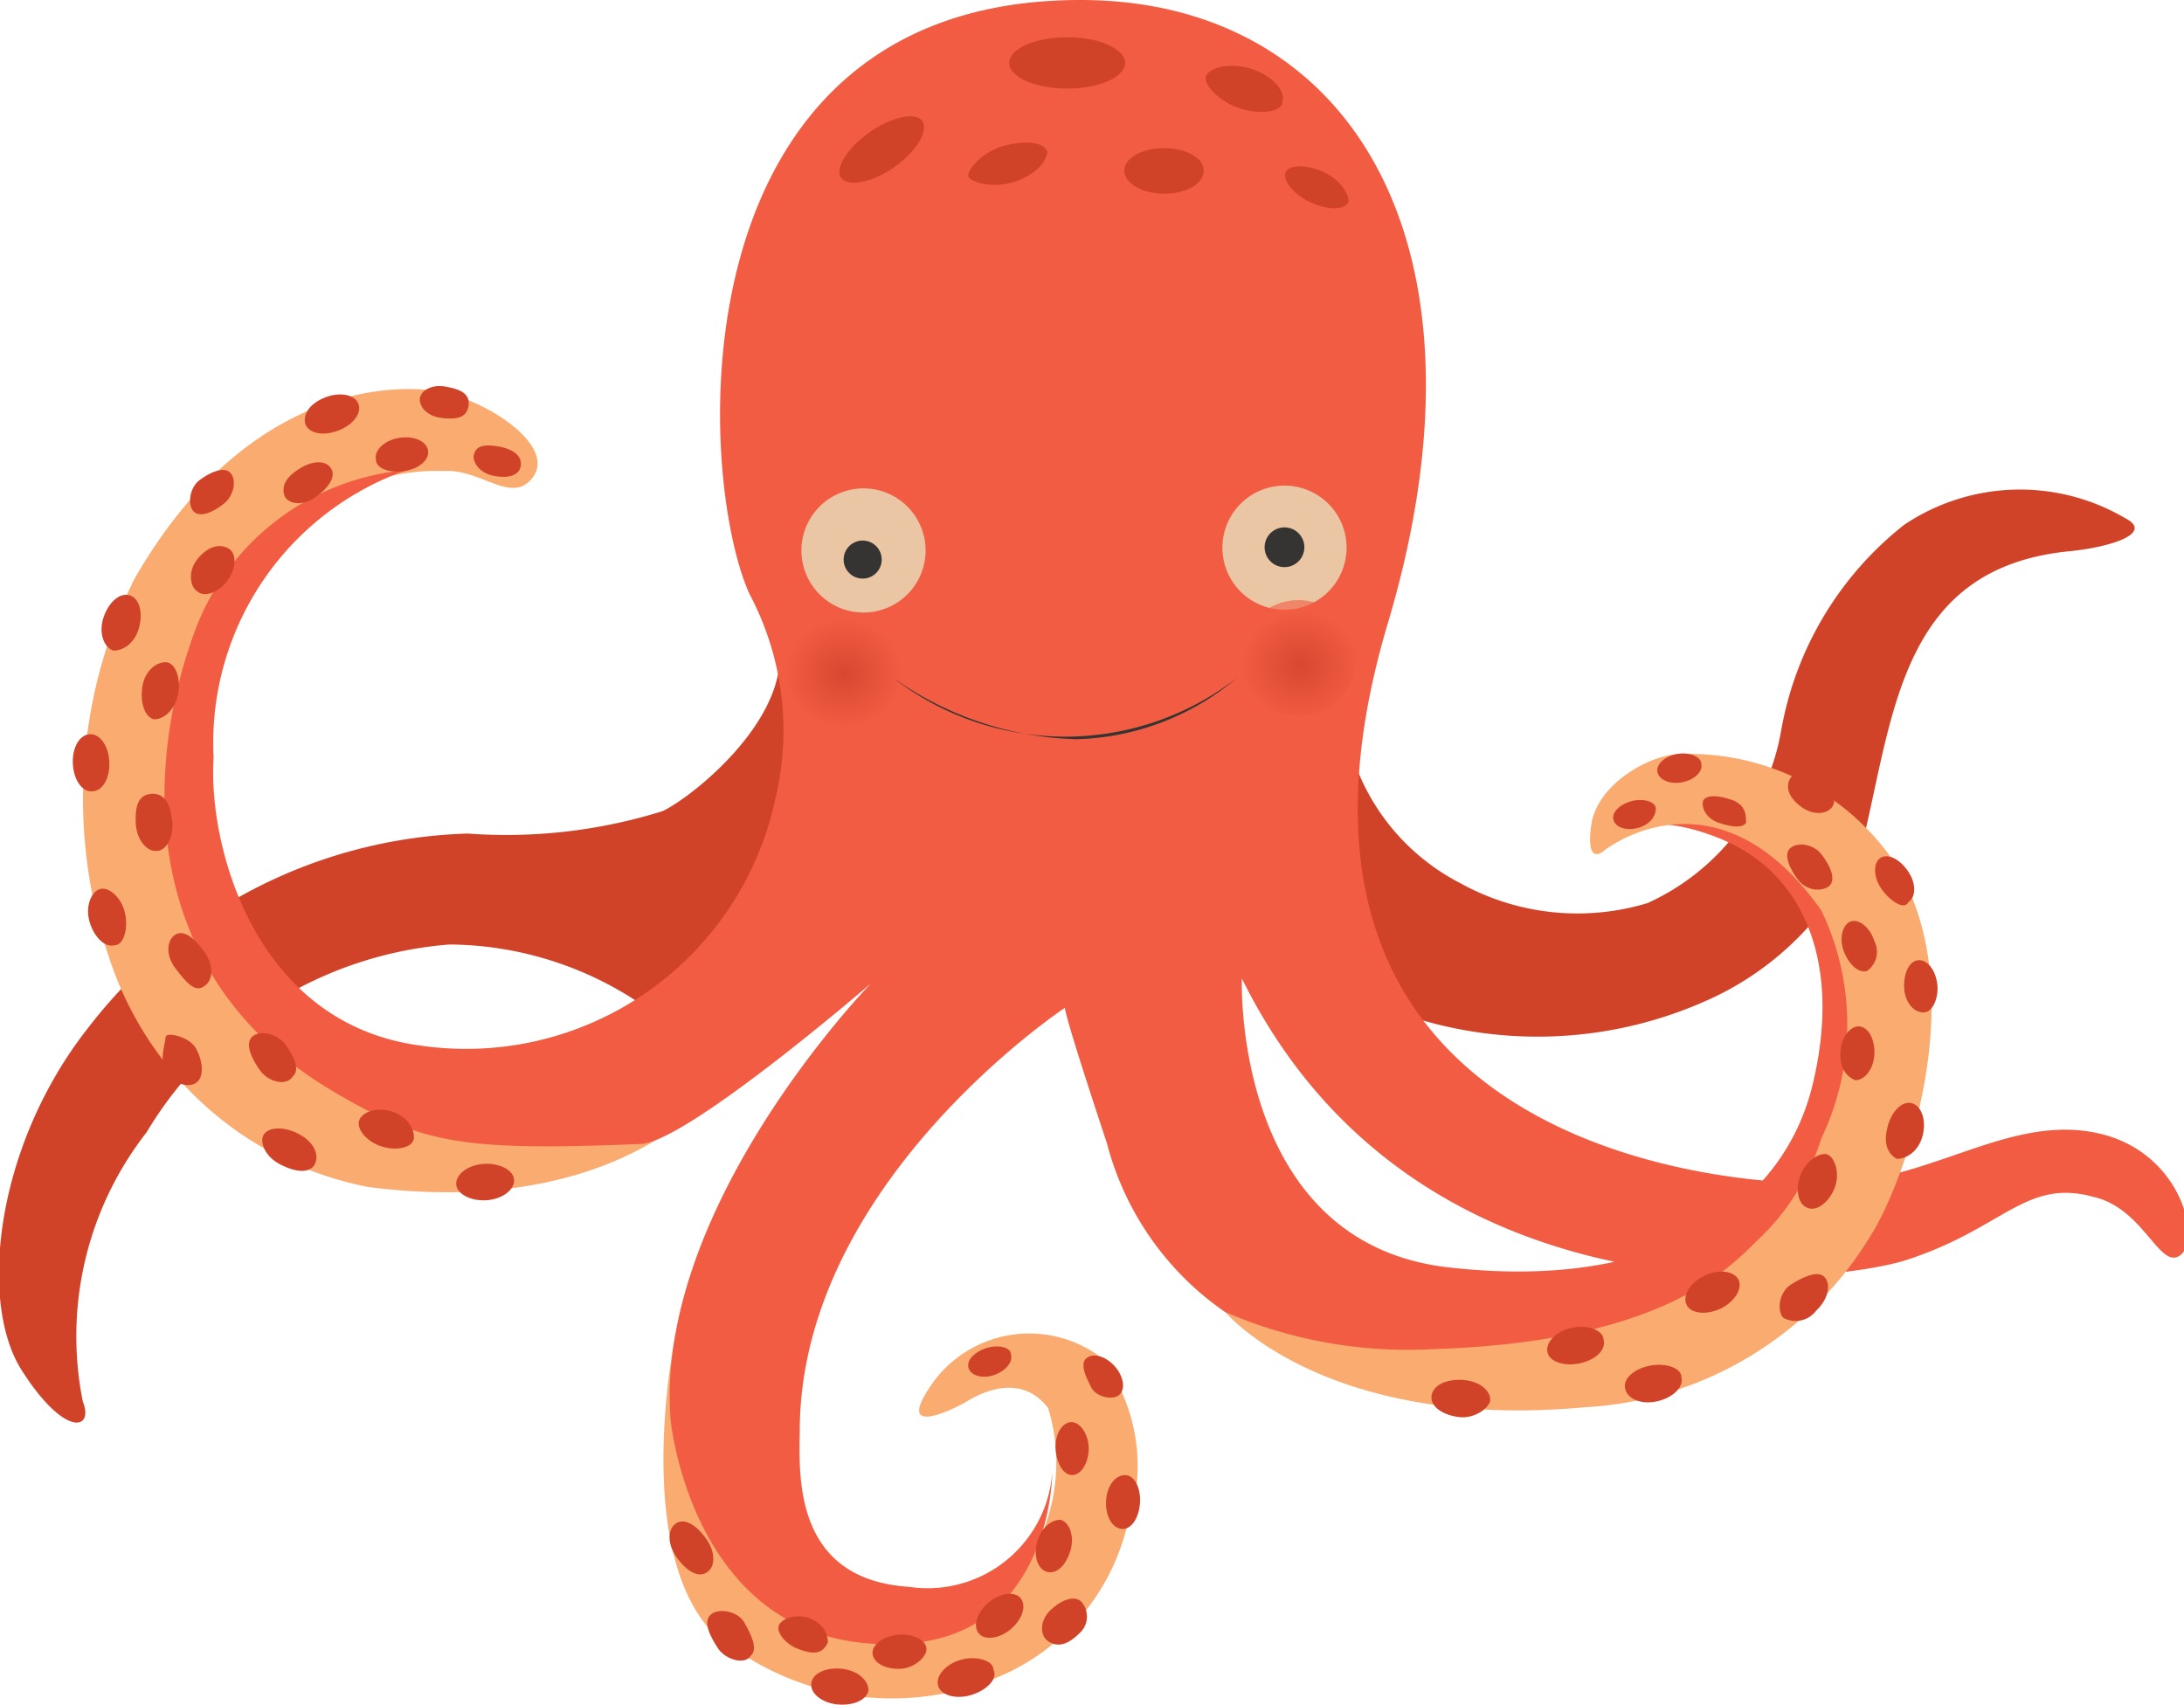 <svg xmlns="http://www.w3.org/2000/svg" xmlns:xlink="http://www.w3.org/1999/xlink" viewBox="0 0 26.38 20.6"><defs><style>.cls-1{fill:#faab6f;}.cls-2{fill:#d14329;}.cls-3{fill:#f15c42;}.cls-4{fill:#eac6a4;}.cls-5{fill:#353433;}.cls-6,.cls-7{opacity:0.6;}.cls-6{fill:url(#radial-gradient);}.cls-7{fill:url(#radial-gradient-2);}</style><radialGradient id="radial-gradient" cx="8.94" cy="5.04" r="0.53" gradientTransform="translate(3.91 1.89) scale(1.32 1.22)" gradientUnits="userSpaceOnUse"><stop offset="0" stop-color="#ca3927"/><stop offset="1" stop-color="#f15c42"/></radialGradient><radialGradient id="radial-gradient-2" cx="4.76" cy="5.12" r="0.53" xlink:href="#radial-gradient"/></defs><g id="Layer_2" data-name="Layer 2"><g id="Layer_2-2" data-name="Layer 2"><path class="cls-1" d="M8.16,16.12s-.52,2.47.4,3.55a3.31,3.31,0,0,0,3.42.62,2.66,2.66,0,0,0,1.63-1.84,2.16,2.16,0,0,0-.31-2.05,1.44,1.44,0,0,0-2,.26c-.57.77.26.34.36.28s.64-.4,1,.07a2.23,2.23,0,0,1-.68,2.35c-.67.33-2.38.67-3.07-.66A6.09,6.09,0,0,1,8.16,16.12Z"/><path class="cls-2" d="M9.07,20c.09-.08,0-.26-.08-.4s-.32-.18-.41-.09,0,.26.09.4S9,20.12,9.07,20Z"/><path class="cls-2" d="M10.49,20.42c0-.12-.13-.24-.32-.26s-.35.05-.37.17.12.24.31.26S10.47,20.54,10.49,20.42Z"/><path class="cls-2" d="M12,20.17c0-.11-.21-.17-.39-.12s-.31.19-.28.31.21.17.39.12S12.06,20.29,12,20.17Z"/><path class="cls-2" d="M13.05,19.34c-.09-.07-.25,0-.37.12s-.13.31,0,.38.25,0,.37-.12S13.14,19.42,13.05,19.34Z"/><path class="cls-2" d="M7.87,12.22a4.18,4.18,0,0,0-2.44-.81,4.69,4.69,0,0,0-3.66,2.27A4,4,0,0,0,1,16.93c.14.35-.22.44-.74-.38s-.32-2.71.81-4.14a6,6,0,0,1,4.58-2.34A6.34,6.34,0,0,0,8,9.8c.35-.16,1.59-1.14,1.4-2.07a3.23,3.23,0,0,1-.2,2.91C8.29,12.14,7.87,12.22,7.87,12.22Z"/><path class="cls-2" d="M16.26,8.85a2.64,2.64,0,0,0,1.38,1.82,2.92,2.92,0,0,0,2.26.24,2.82,2.82,0,0,0,1.61-2.06A4.06,4.06,0,0,1,23,6.34a2.51,2.51,0,0,1,2.67-.08c.35.18-.17.35-.68.4-2,.2-2.11,1.91-2.48,3.47a3.63,3.63,0,0,1-1.88,1.95,5,5,0,0,1-3.66.18c-1.13-.34-.62-1.11-.69-1.4S16.26,8.85,16.26,8.85Z"/><path class="cls-1" d="M8.55,13.26s-1.14,1.46-4.1,1.08a4.11,4.11,0,0,1-3.09-2.65A6,6,0,0,1,1.62,7C3,4.59,4.87,4.6,5.44,4.76s1.25.65,1,1-.63-.1-1.08-.07a2.54,2.54,0,0,0-2.05.93A4.64,4.64,0,0,0,2.16,10,5,5,0,0,0,4.77,13.4,4.9,4.9,0,0,0,8.55,13.26Z"/><path class="cls-3" d="M9.66,17.29c0-3,3.21-5.12,3.21-5.12s-.11-.2.5,1.64a3.57,3.57,0,0,0,4,2.63c2-.23,4-.68,4.75-2.86s-.31-3.3-1.23-3.56c-1.21-.35-1.55.22-1.55.22s.32-.55,1.41-.12,1.49,1.58,1.14,3-1.79,2.49-4.4,2.19S15,11.82,15,11.82c2.11,4.27,7.08,3.69,8,3.41,1.2-.38,1.46-1,2.29-.77.61.14.8.9,1.05.7s0-1.25-1-1.47-1.89.48-3,.59-7.51-.23-5.58-6.74C18.14,2.93,16.3,0,13.05,0c-4.92,0-4.65,5.71-4,7.17a3.52,3.52,0,0,1,.32,2.46,3.82,3.82,0,0,1-4.3,3c-2-.27-2.56-2.42-2.49-3.48A3.49,3.49,0,0,1,4.91,5.68a3,3,0,0,0-2.54,1.9C1.7,9.36,1.72,11.81,4,13.17c1.08.64,1.54.74,3.73.65.54,0,2.79-1.94,2.79-1.94S7.9,14.57,8.1,17.15c0,0,.28,3,3,2.69,1.61-.21,1.61-2.05,1.61-2.05a1.51,1.51,0,0,1-1.73,1.38C9.6,19.08,9.65,17.86,9.66,17.29Z"/><path class="cls-1" d="M14.8,15.85S16,17.29,19.15,17a4.31,4.31,0,0,0,3.45-2.08c.39-.61,1.32-3.07.19-4.63a3,3,0,0,0-2.5-1.18c-.34,0-1,.35-1.07.86s.15.31.15.31S20.72,9.19,22,11a3.18,3.18,0,0,1,0,2.75A2.84,2.84,0,0,1,21.21,15c-.4.4-1.24,1.22-3.94,1.3A5.54,5.54,0,0,1,14.8,15.85Z"/><path class="cls-4" d="M11.18,6.66a.75.75,0,1,0-.75.74A.75.75,0,0,0,11.18,6.66Z"/><path class="cls-4" d="M16.26,6.53a.75.75,0,0,0-1.49,0,.75.75,0,1,0,1.49,0Z"/><circle class="cls-5" cx="10.42" cy="6.76" r="0.23"/><path class="cls-5" d="M15.75,6.66a.24.24,0,1,0-.47,0,.24.24,0,0,0,.47,0Z"/><path class="cls-2" d="M13.59.76c0-.17-.31-.31-.7-.31s-.7.14-.7.31.31.31.7.31S13.59.93,13.59.76Z"/><path class="cls-2" d="M14.54,2.06c0-.15-.21-.27-.48-.27s-.48.12-.48.27.21.28.48.28S14.54,2.22,14.54,2.06Z"/><path class="cls-2" d="M15.49,1.23c0,.13-.29.16-.54.07S14.52,1,14.57.91s.28-.16.54-.08S15.53,1.1,15.49,1.23Z"/><path class="cls-2" d="M16.29,2.44c0-.1-.09-.26-.3-.36s-.42-.09-.46,0,.08.26.29.36S16.24,2.54,16.29,2.44Z"/><path class="cls-2" d="M12.65,1.83c0,.12-.15.29-.41.37s-.5,0-.54-.06.14-.29.4-.37S12.61,1.71,12.65,1.83Z"/><path class="cls-2" d="M11.14,1.46c-.08-.11-.37-.05-.64.14s-.42.44-.34.55.37.06.64-.13S11.22,1.58,11.14,1.46Z"/><path class="cls-6" d="M16.38,8a.7.7,0,1,0-.7.65A.67.67,0,0,0,16.38,8Z"/><path class="cls-7" d="M10.88,8.13a.7.7,0,0,0-1.4,0,.7.7,0,0,0,1.4,0Z"/><path class="cls-2" d="M20.31,16.64c0-.12-.2-.18-.39-.14s-.32.16-.29.28.19.19.38.15S20.34,16.76,20.31,16.64Z"/><path class="cls-2" d="M19.37,16.19c0-.12-.19-.19-.38-.15s-.32.17-.3.29.2.18.39.14S19.4,16.31,19.37,16.19Z"/><path class="cls-2" d="M22.13,9.75c.06-.08,0-.24-.14-.34s-.31-.11-.37,0,0,.24.14.34S22.06,9.84,22.13,9.75Z"/><path class="cls-2" d="M22.1,10.7c.08-.09,0-.25-.1-.38s-.3-.15-.38-.07,0,.25.1.38S22,10.78,22.1,10.7Z"/><path class="cls-2" d="M23.05,10.9c.09-.06.1-.22,0-.37s-.24-.22-.33-.17-.1.22,0,.37S23,11,23.05,10.9Z"/><path class="cls-2" d="M6.21,14.26c0-.12-.17-.21-.36-.2s-.34.12-.34.24.17.21.36.2S6.21,14.38,6.21,14.26Z"/><path class="cls-2" d="M8.53,19c.11-.06.12-.24,0-.41s-.26-.25-.36-.19-.12.24,0,.41S8.43,19.06,8.53,19Z"/><path class="cls-2" d="M13.59,17.82c-.12,0-.22.13-.23.31s.07.33.19.34.21-.14.22-.32S13.7,17.82,13.59,17.82Z"/><path class="cls-2" d="M12.94,17.18c-.11,0-.2.15-.19.32s.09.32.2.32.2-.15.2-.32S13.05,17.18,12.94,17.18Z"/><path class="cls-2" d="M12.81,18.36c-.11,0-.23.09-.28.26s0,.34.12.37.23-.09.28-.26S12.92,18.39,12.81,18.36Z"/><path class="cls-2" d="M13.52,16.85c.08-.07.05-.23-.06-.35s-.26-.16-.34-.09,0,.23.06.35S13.45,16.92,13.52,16.85Z"/><path class="cls-2" d="M12.21,16.36c0-.09-.17-.12-.31-.07s-.23.15-.2.24.17.13.31.08S12.24,16.45,12.21,16.36Z"/><path class="cls-2" d="M5,13.74c0-.11-.08-.25-.26-.31s-.36,0-.4.1.08.26.27.32S5,13.86,5,13.74Z"/><path class="cls-2" d="M3.8,14.07c.06-.11,0-.27-.19-.37s-.36-.08-.42,0,0,.27.2.37S3.74,14.17,3.8,14.07Z"/><path class="cls-2" d="M3.54,13c.09-.08,0-.26-.1-.39s-.32-.17-.4-.08,0,.26.1.4S3.46,13.13,3.54,13Z"/><path class="cls-2" d="M2.47,11.91c.1-.06.12-.24,0-.41s-.25-.27-.35-.21-.13.24,0,.41S2.36,12,2.47,11.91Z"/><path class="cls-2" d="M1.37,7.86c.12,0,.26-.09.31-.28s0-.36-.12-.39-.25.09-.31.27S1.25,7.82,1.37,7.86Z"/><path class="cls-2" d="M1.86,8.69c.12,0,.25-.11.29-.3S2.12,8,2,8s-.25.11-.28.29S1.74,8.66,1.86,8.69Z"/><path class="cls-2" d="M2.39,7.15c.09.07.26,0,.36-.14s.12-.33,0-.39-.26,0-.37.14S2.29,7.09,2.39,7.15Z"/><path class="cls-2" d="M2.34,6.18c.08.08.25,0,.37-.1s.15-.29.07-.37-.25,0-.37.09S2.26,6.1,2.34,6.18Z"/><path class="cls-2" d="M3.44,6c.06.1.23.11.38,0s.24-.24.18-.34-.22-.1-.38,0S3.39,5.87,3.44,6Z"/><path class="cls-2" d="M3.69,5.13c.05.11.22.14.4.07s.28-.21.24-.32-.22-.15-.4-.08S3.65,5,3.69,5.13Z"/><path class="cls-2" d="M5.07,4.82c0,.11.1.21.27.23s.3,0,.32-.15-.11-.2-.28-.23S5.08,4.72,5.07,4.82Z"/><path class="cls-2" d="M4.54,5.55c0,.11.17.17.35.14s.3-.14.28-.25S5,5.26,4.82,5.29,4.52,5.44,4.54,5.55Z"/><path class="cls-2" d="M5.72,5.51c0,.1.09.21.25.24s.3,0,.32-.12S6.2,5.42,6,5.39,5.74,5.41,5.72,5.51Z"/><path class="cls-2" d="M1.89,10.28c.12,0,.21-.17.19-.36S2,9.58,1.83,9.59s-.2.17-.19.36S1.77,10.29,1.89,10.28Z"/><path class="cls-2" d="M2.37,13.08c.1-.07.08-.26,0-.41S2,12.46,2,12.53s-.08.26,0,.41S2.28,13.15,2.37,13.08Z"/><path class="cls-2" d="M22.55,11.73a.28.28,0,0,0,.09-.36c-.05-.16-.18-.27-.28-.24s-.15.2-.09.36S22.45,11.76,22.55,11.73Z"/><path class="cls-2" d="M21.09,9.94c0-.09,0-.22-.18-.28s-.29-.05-.33,0,0,.22.18.28S21.05,10,21.09,9.94Z"/><path class="cls-2" d="M20.55,9.23c0-.09-.15-.15-.3-.12s-.25.13-.23.22.15.15.3.12S20.57,9.32,20.55,9.23Z"/><path class="cls-2" d="M20,9.77c0-.09-.16-.13-.3-.09s-.24.14-.21.23.16.13.3.09S20,9.86,20,9.77Z"/><path class="cls-2" d="M22.41,13.05c.11,0,.22-.13.23-.31s-.07-.33-.18-.34-.22.13-.23.31S22.29,13,22.41,13.05Z"/><path class="cls-2" d="M23.24,12.23c.1,0,.18-.17.16-.34s-.12-.3-.23-.29-.18.16-.17.34S23.13,12.24,23.24,12.23Z"/><path class="cls-2" d="M22.91,14c.12,0,.26-.09.31-.27s0-.36-.12-.4-.25.09-.3.28S22.79,13.93,22.91,14Z"/><path class="cls-2" d="M21.83,14.59c.11.05.26-.06.33-.24s0-.36-.08-.4-.26.06-.33.24S21.72,14.55,21.83,14.59Z"/><path class="cls-2" d="M21.54,15.92a.31.31,0,0,0,.4-.09c.14-.13.18-.31.1-.4s-.27,0-.41.09S21.46,15.83,21.54,15.92Z"/><path class="cls-2" d="M21,15.46c-.06-.11-.24-.13-.41-.05s-.27.24-.22.35.24.13.41.05S21.05,15.57,21,15.46Z"/><path class="cls-2" d="M18,16.91c0-.12-.14-.23-.34-.24s-.36.07-.37.2.15.23.34.25S18,17,18,16.91Z"/><path class="cls-5" d="M13,8.93a4,4,0,0,1-2.21-.74s0,0,0,0a0,0,0,0,1,0,0,3.39,3.39,0,0,0,4.15,0,0,0,0,0,1,0,0,0,0,0,0,1,0,0A3.12,3.12,0,0,1,13,8.93Z"/><path class="cls-2" d="M1.11,9.56c.13,0,.22-.16.21-.36s-.12-.34-.24-.33-.21.16-.2.36S1,9.57,1.11,9.56Z"/><path class="cls-2" d="M1.38,11.42c.12,0,.17-.21.13-.39s-.19-.32-.3-.29-.18.21-.13.39S1.26,11.45,1.38,11.42Z"/><path class="cls-2" d="M10,19.84c0-.1-.06-.23-.22-.29s-.33,0-.37.08.07.23.23.29S9.93,20,10,19.84Z"/><path class="cls-2" d="M11.19,19.92c0-.11-.17-.19-.35-.17s-.31.12-.3.23.16.19.34.18S11.2,20,11.19,19.92Z"/><path class="cls-2" d="M12.33,19.31c-.07-.09-.25-.07-.39.05s-.19.28-.12.37.25.07.39-.05S12.4,19.4,12.33,19.31Z"/></g></g></svg>